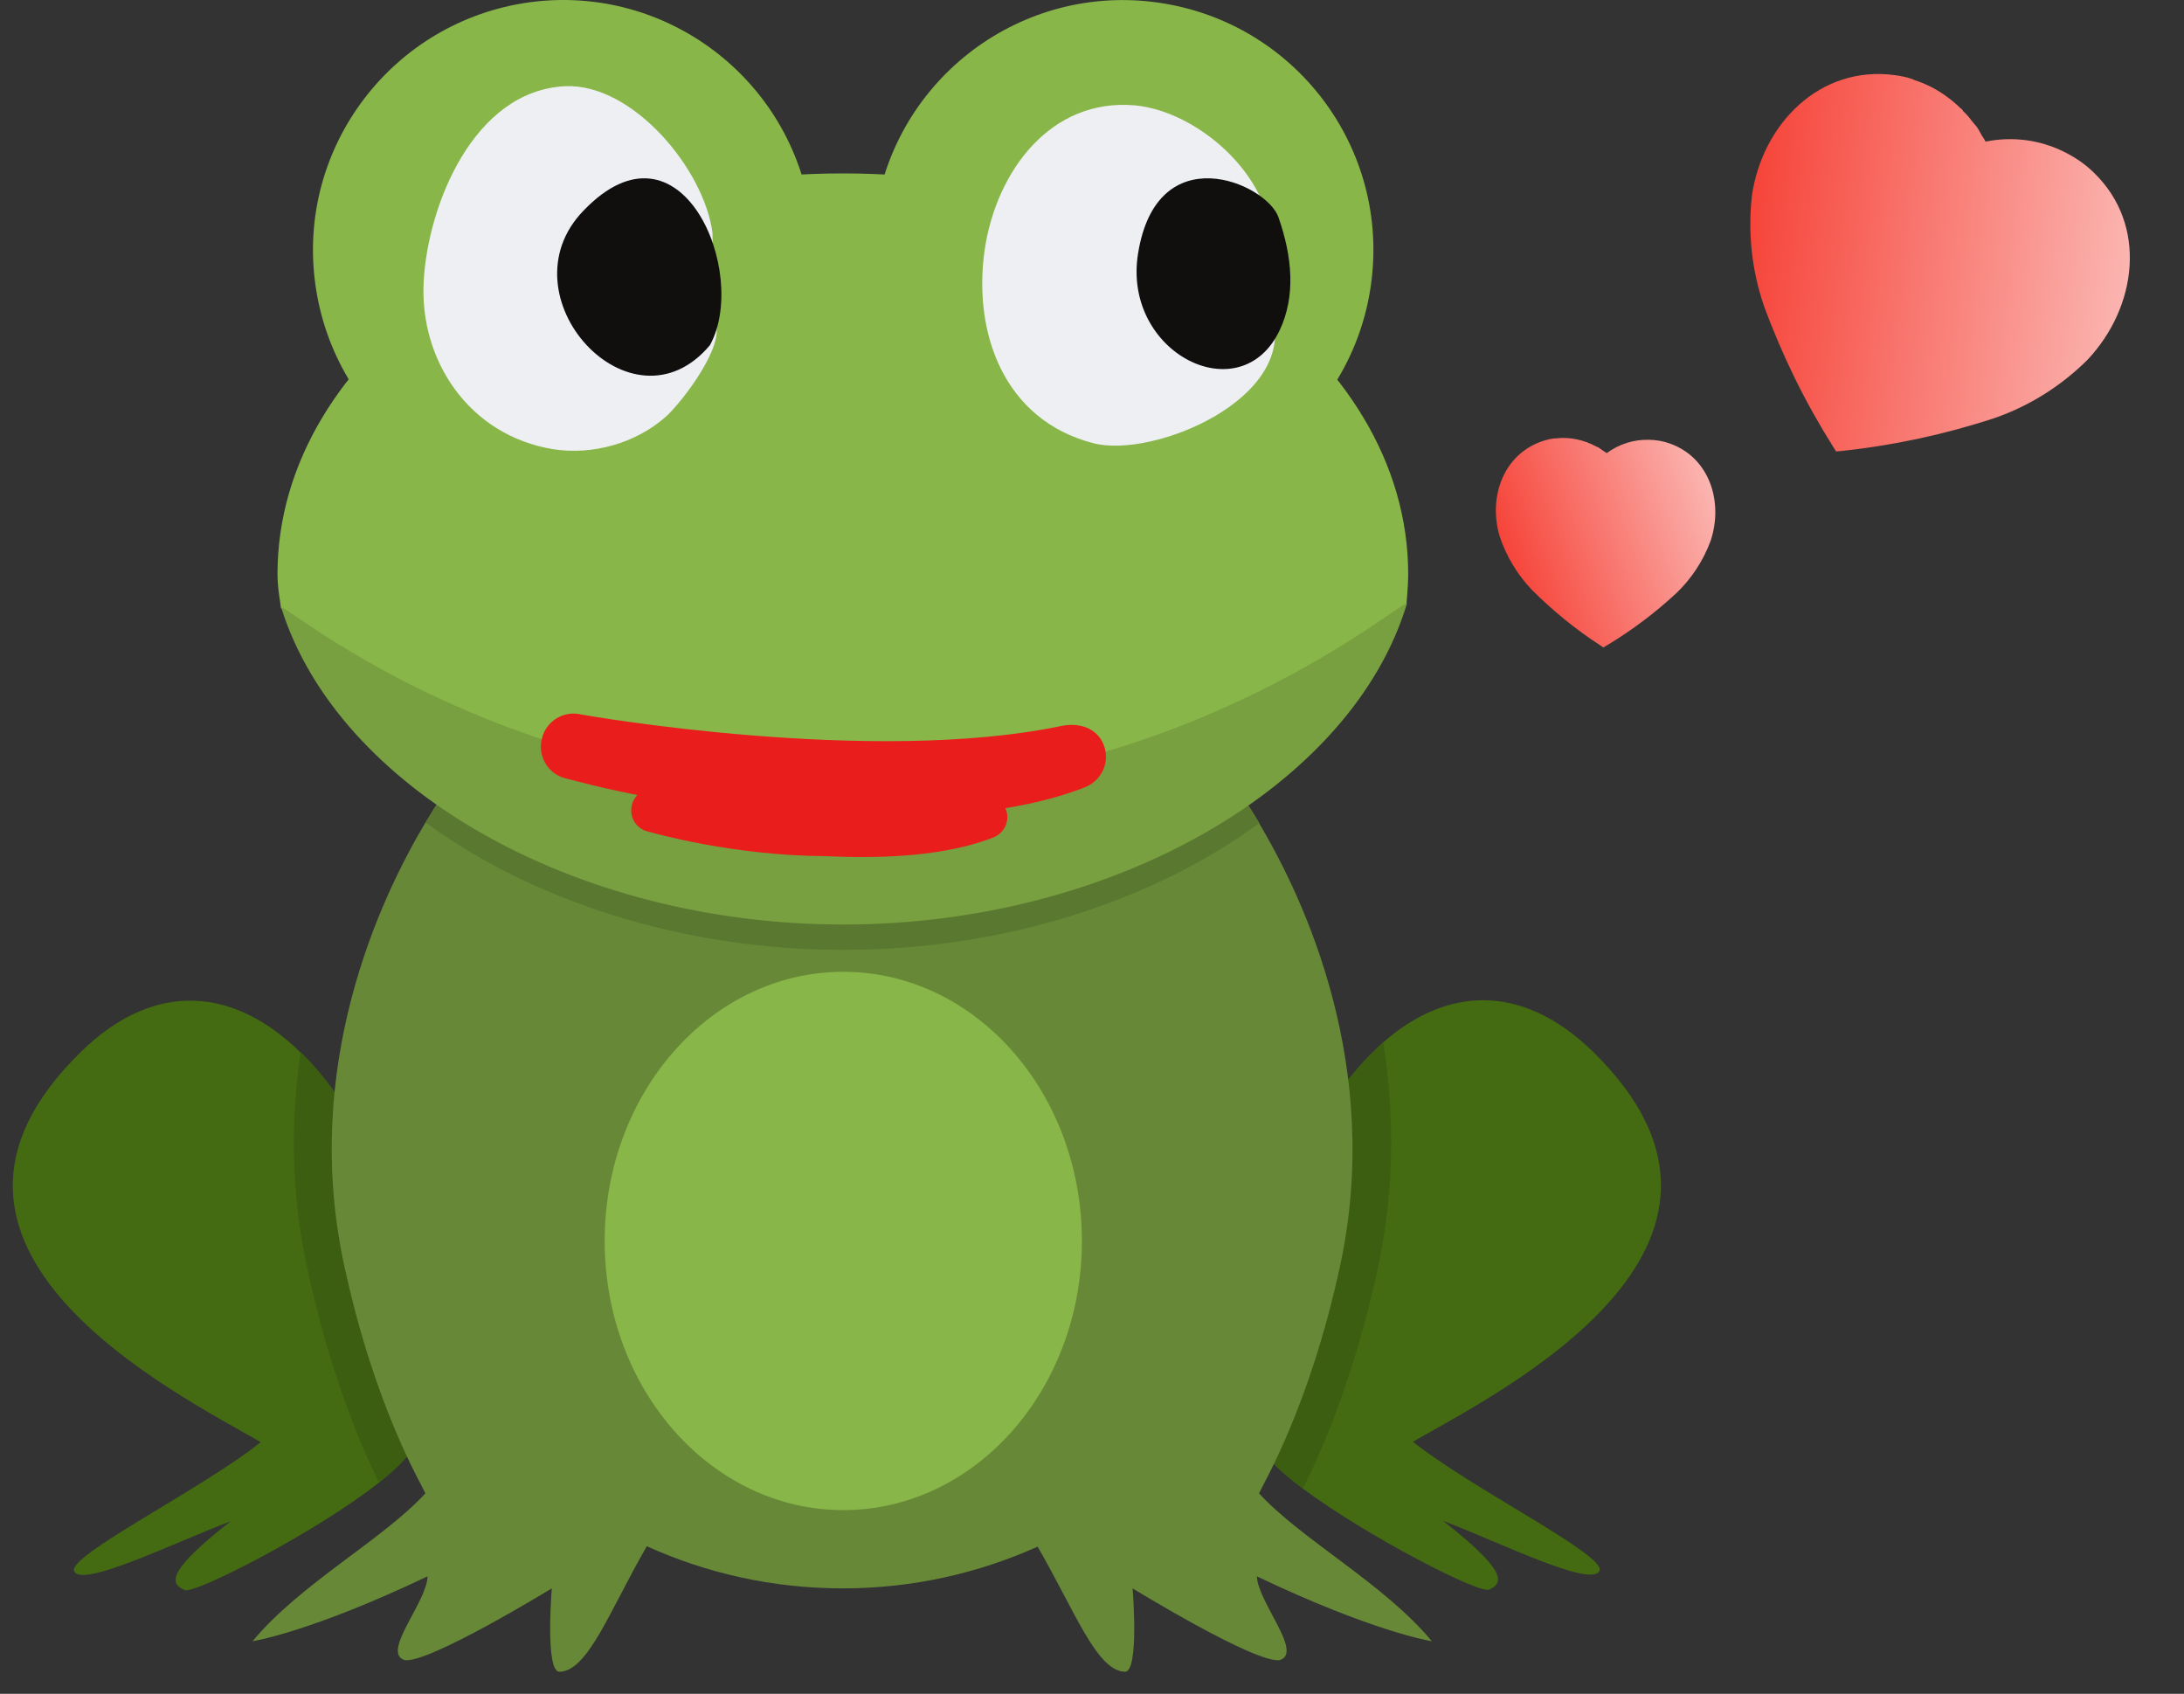 <svg width="98" height="76" viewBox="0 0 98 76" fill="none" xmlns="http://www.w3.org/2000/svg">
<rect x="0" y="0" width="98" height="76" fill="#333333" stroke="none"/>
<path d="M17.005 66.523C14.227 68.722 8.748 71.539 8.285 71.346C7.552 71.037 7.59 70.42 10.349 68.259C7.841 69.204 3.674 71.269 3.327 70.497C3.018 69.802 9.134 66.774 11.7 64.709C7.938 62.529 -5.354 55.971 3.636 47.193C6.992 43.913 10.561 44.357 13.474 47.212C14.014 47.733 14.535 48.35 15.018 49.026C14.941 50.974 15.095 53.057 15.558 55.199C16.927 61.565 18.413 64.111 18.587 64.516C18.702 64.98 18.046 65.693 17.005 66.523Z" fill="#446B12"/>
<path d="M71.773 70.478C71.425 71.269 67.259 69.185 64.751 68.24C67.509 70.4 67.548 71.018 66.815 71.326C66.371 71.519 61.336 68.934 58.462 66.793C57.227 65.867 56.398 65.018 56.513 64.497C56.687 64.092 58.172 61.565 59.542 55.18C60.005 53.019 60.159 50.955 60.082 49.006C60.7 48.138 61.375 47.386 62.069 46.769C64.886 44.299 68.262 44.068 71.464 47.174C80.454 55.951 67.181 62.51 63.4 64.69C65.966 66.754 72.081 69.783 71.773 70.478Z" fill="#446B12"/>
<path d="M18.587 64.516C18.702 64.98 18.046 65.713 17.005 66.523C16.175 64.825 14.786 61.584 13.783 56.877C13.031 53.405 13.05 50.145 13.494 47.212C14.034 47.733 14.555 48.35 15.037 49.026C14.96 50.974 15.114 53.057 15.577 55.199C16.927 61.565 18.413 64.111 18.587 64.516Z" fill="#3C5E10"/>
<path d="M61.838 56.858C60.757 61.854 59.272 65.192 58.462 66.793C57.227 65.867 56.398 65.018 56.513 64.497C56.687 64.092 58.172 61.565 59.542 55.179C60.005 53.019 60.159 50.955 60.082 49.006C60.7 48.138 61.375 47.386 62.069 46.769C62.551 49.836 62.609 53.231 61.838 56.858Z" fill="#3C5E10"/>
<path d="M56.398 70.728C56.436 71.886 58.5 74.162 57.42 74.49C56.32 74.644 50.822 71.269 50.822 71.269C50.822 71.269 51.131 75.03 50.475 75.011C49.202 74.972 48.218 72.252 46.559 69.397C43.897 70.593 40.945 71.269 37.82 71.269C34.675 71.269 31.705 70.593 29.023 69.378C27.364 72.252 26.38 74.992 25.107 75.011C24.451 75.03 24.76 71.269 24.76 71.269C24.76 71.269 19.242 74.644 18.162 74.49C17.082 74.162 19.165 71.886 19.185 70.728C13.937 73.236 11.333 73.641 11.333 73.641C13.474 71.056 17.178 69.089 19.088 67.005C18.915 66.6 16.812 63.128 15.442 56.761C13.532 47.907 16.985 40.441 19.088 36.911C19.339 36.486 19.59 36.1 19.783 35.792H19.898C20.574 36.255 21.268 36.718 22.001 37.123C23.988 38.242 26.207 39.148 28.618 39.824C31.473 40.615 34.56 41.039 37.801 41.039C41.022 41.039 44.09 40.615 46.925 39.843C46.925 39.843 46.925 39.843 46.925 39.824C49.337 39.168 51.555 38.261 53.542 37.123C54.276 36.718 54.989 36.255 55.645 35.792H55.78C55.992 36.1 56.224 36.486 56.494 36.93C58.597 40.46 62.031 47.926 60.14 56.761C58.77 63.128 56.668 66.6 56.494 67.005C58.404 69.089 62.108 71.056 64.249 73.641C64.249 73.641 61.645 73.236 56.398 70.728Z" fill="#678937"/>
<path d="M37.839 67.757C43.752 67.757 48.546 62.351 48.546 55.681C48.546 49.011 43.752 43.605 37.839 43.605C31.926 43.605 27.133 49.011 27.133 55.681C27.133 62.351 31.926 67.757 37.839 67.757Z" fill="#89B649"/>
<path d="M37.974 35.522C48.816 35.522 58.23 30.872 63.111 27.091C63.111 27.014 63.188 26.358 63.188 25.76C63.188 15.825 51.825 7.781 37.82 7.781C23.814 7.781 12.452 15.825 12.452 25.76C12.452 26.435 12.606 27.169 12.606 27.284C16.754 30.352 25.57 35.522 37.974 35.522Z" fill="#89B649"/>
<path d="M56.513 36.93C51.748 40.422 45.074 42.621 37.839 42.621C30.586 42.621 23.872 40.402 19.107 36.911C19.358 36.486 19.609 36.1 19.802 35.792H19.918C20.593 36.255 21.287 36.718 22.02 37.123C24.007 38.242 26.226 39.148 28.637 39.824C31.492 40.615 34.579 41.039 37.82 41.039C41.042 41.039 44.109 40.615 46.945 39.843C46.945 39.843 46.945 39.843 46.945 39.824C49.356 39.168 51.575 38.261 53.562 37.123C54.295 36.718 55.009 36.255 55.664 35.792H55.8C56.012 36.12 56.243 36.486 56.513 36.93Z" fill="#5A7830"/>
<path d="M37.936 35.406C21.943 35.309 12.471 26.763 12.626 27.284C15.153 35.329 25.724 41.483 37.839 41.483C50.031 41.483 60.68 35.213 63.13 27.091C63.265 26.609 53.253 35.502 37.936 35.406Z" fill="#789F40"/>
<path d="M36.392 9.71C37.241 15.845 32.939 21.516 26.805 22.365C20.651 23.214 14.998 18.912 14.15 12.758C13.301 6.623 17.603 0.952 23.757 0.103C29.891 -0.727 35.544 3.556 36.392 9.71Z" fill="#89B649"/>
<path d="M61.548 12.546C60.815 18.7 55.24 23.098 49.067 22.365C42.913 21.632 38.514 16.057 39.248 9.903C39.981 3.749 45.556 -0.65 51.71 0.083C57.883 0.817 62.281 6.392 61.548 12.546Z" fill="#89B649"/>
<path d="M32.017 14.335C32.742 15.287 30.567 18.096 29.865 18.708C28.528 19.886 26.603 20.43 24.835 20.158C21.052 19.546 18.809 16.17 19.013 12.613C19.194 9.238 21.233 4.072 25.357 3.868C28.392 3.732 31.61 7.606 31.972 10.461L32.017 14.335Z" fill="#EDEFF2"/>
<path d="M57.079 14.109C58.235 17.892 51.733 20.588 49.059 19.886C45.026 18.844 43.644 14.902 44.188 11.186C44.709 7.697 47.133 4.389 50.94 4.729C53.749 5.001 57.034 7.878 57.034 10.891L57.079 14.109Z" fill="#EDEFF2"/>
<path d="M31.858 15.485C28.342 19.685 22.47 13.266 26.191 9.443C30.561 4.902 33.634 12.242 31.858 15.485Z" fill="#100F0D"/>
<path d="M57.426 14.808C55.681 18.52 50.349 15.843 51.066 11.381C51.908 6.098 56.803 8.204 57.364 9.739C57.988 11.524 58.144 13.273 57.426 14.808Z" fill="#100F0D"/>
<path d="M37.442 36.587C31.07 36.559 25.767 35.016 25.408 34.931C24.622 34.758 24.116 33.963 24.312 33.156C24.485 32.37 25.281 31.863 26.088 32.06C26.223 32.089 39.112 34.353 47.611 32.576C48.413 32.41 49.218 32.652 49.522 33.414C49.826 34.177 49.446 35.021 48.683 35.325C45.518 36.56 41.38 36.773 37.442 36.587Z" fill="#E91E1C"/>
<path d="M37.091 38.416C32.85 38.398 29.321 37.371 29.082 37.314C28.559 37.199 28.221 36.67 28.352 36.133C28.468 35.61 28.997 35.272 29.534 35.403C29.624 35.423 38.203 36.929 43.859 35.746C44.393 35.636 44.929 35.797 45.131 36.305C45.334 36.812 45.081 37.374 44.573 37.577C42.466 38.398 39.712 38.54 37.091 38.416Z" fill="#E91E1C"/>
<path d="M74.915 19.895C74.622 19.79 74.312 19.739 74.002 19.733C73.318 19.713 72.649 19.925 72.095 20.331C72.051 20.296 71.997 20.265 71.949 20.235C71.9 20.204 71.813 20.128 71.74 20.087L71.554 20C71.457 19.943 71.355 19.902 71.246 19.864C71.237 19.855 71.222 19.844 71.203 19.834L71.174 19.834C70.885 19.729 70.585 19.668 70.275 19.652L70.221 19.651C70.083 19.648 69.946 19.654 69.807 19.671L69.748 19.67C69.6 19.686 69.452 19.717 69.308 19.763C67.46 20.325 66.768 22.305 67.292 24.061C67.59 24.959 68.083 25.778 68.73 26.457C69.672 27.403 70.706 28.244 71.82 28.967L71.946 29.049L72.07 28.978C73.207 28.298 74.265 27.503 75.233 26.602C75.909 25.952 76.432 25.15 76.759 24.266C77.338 22.534 76.721 20.526 74.915 19.895Z" fill="url(#paint0_linear_1430_70)"/>
<path d="M93.954 7.746C93.561 7.359 93.101 7.048 92.607 6.807C91.522 6.268 90.29 6.113 89.097 6.354C89.053 6.266 88.99 6.176 88.934 6.091C88.879 6.005 88.794 5.819 88.707 5.699L88.474 5.42C88.36 5.258 88.226 5.115 88.08 4.975C88.072 4.952 88.056 4.924 88.032 4.894L87.986 4.871C87.599 4.488 87.163 4.168 86.677 3.912L86.591 3.87C86.372 3.763 86.146 3.671 85.91 3.596L85.816 3.55C85.566 3.466 85.305 3.407 85.04 3.374C81.653 2.906 79.071 5.575 78.611 8.786C78.424 10.45 78.608 12.132 79.144 13.703C79.956 15.924 80.994 18.041 82.247 20.031L82.39 20.257L82.643 20.234C84.974 19.984 87.265 19.491 89.488 18.762C91.058 18.22 92.493 17.318 93.674 16.139C95.89 13.786 96.389 10.099 93.954 7.746Z" fill="url(#paint1_linear_1430_70)"/>
<defs>
<linearGradient id="paint0_linear_1430_70" x1="76.66" y1="21.7" x2="67.497" y2="24.806" gradientUnits="userSpaceOnUse">
<stop stop-color="#FBB4B0"/>
<stop offset="1" stop-color="#F64439"/>
</linearGradient>
<linearGradient id="paint1_linear_1430_70" x1="95.419" y1="11.942" x2="78.388" y2="10.135" gradientUnits="userSpaceOnUse">
<stop stop-color="#FBB4B0"/>
<stop offset="1" stop-color="#F64439"/>
</linearGradient>
</defs>
</svg>
